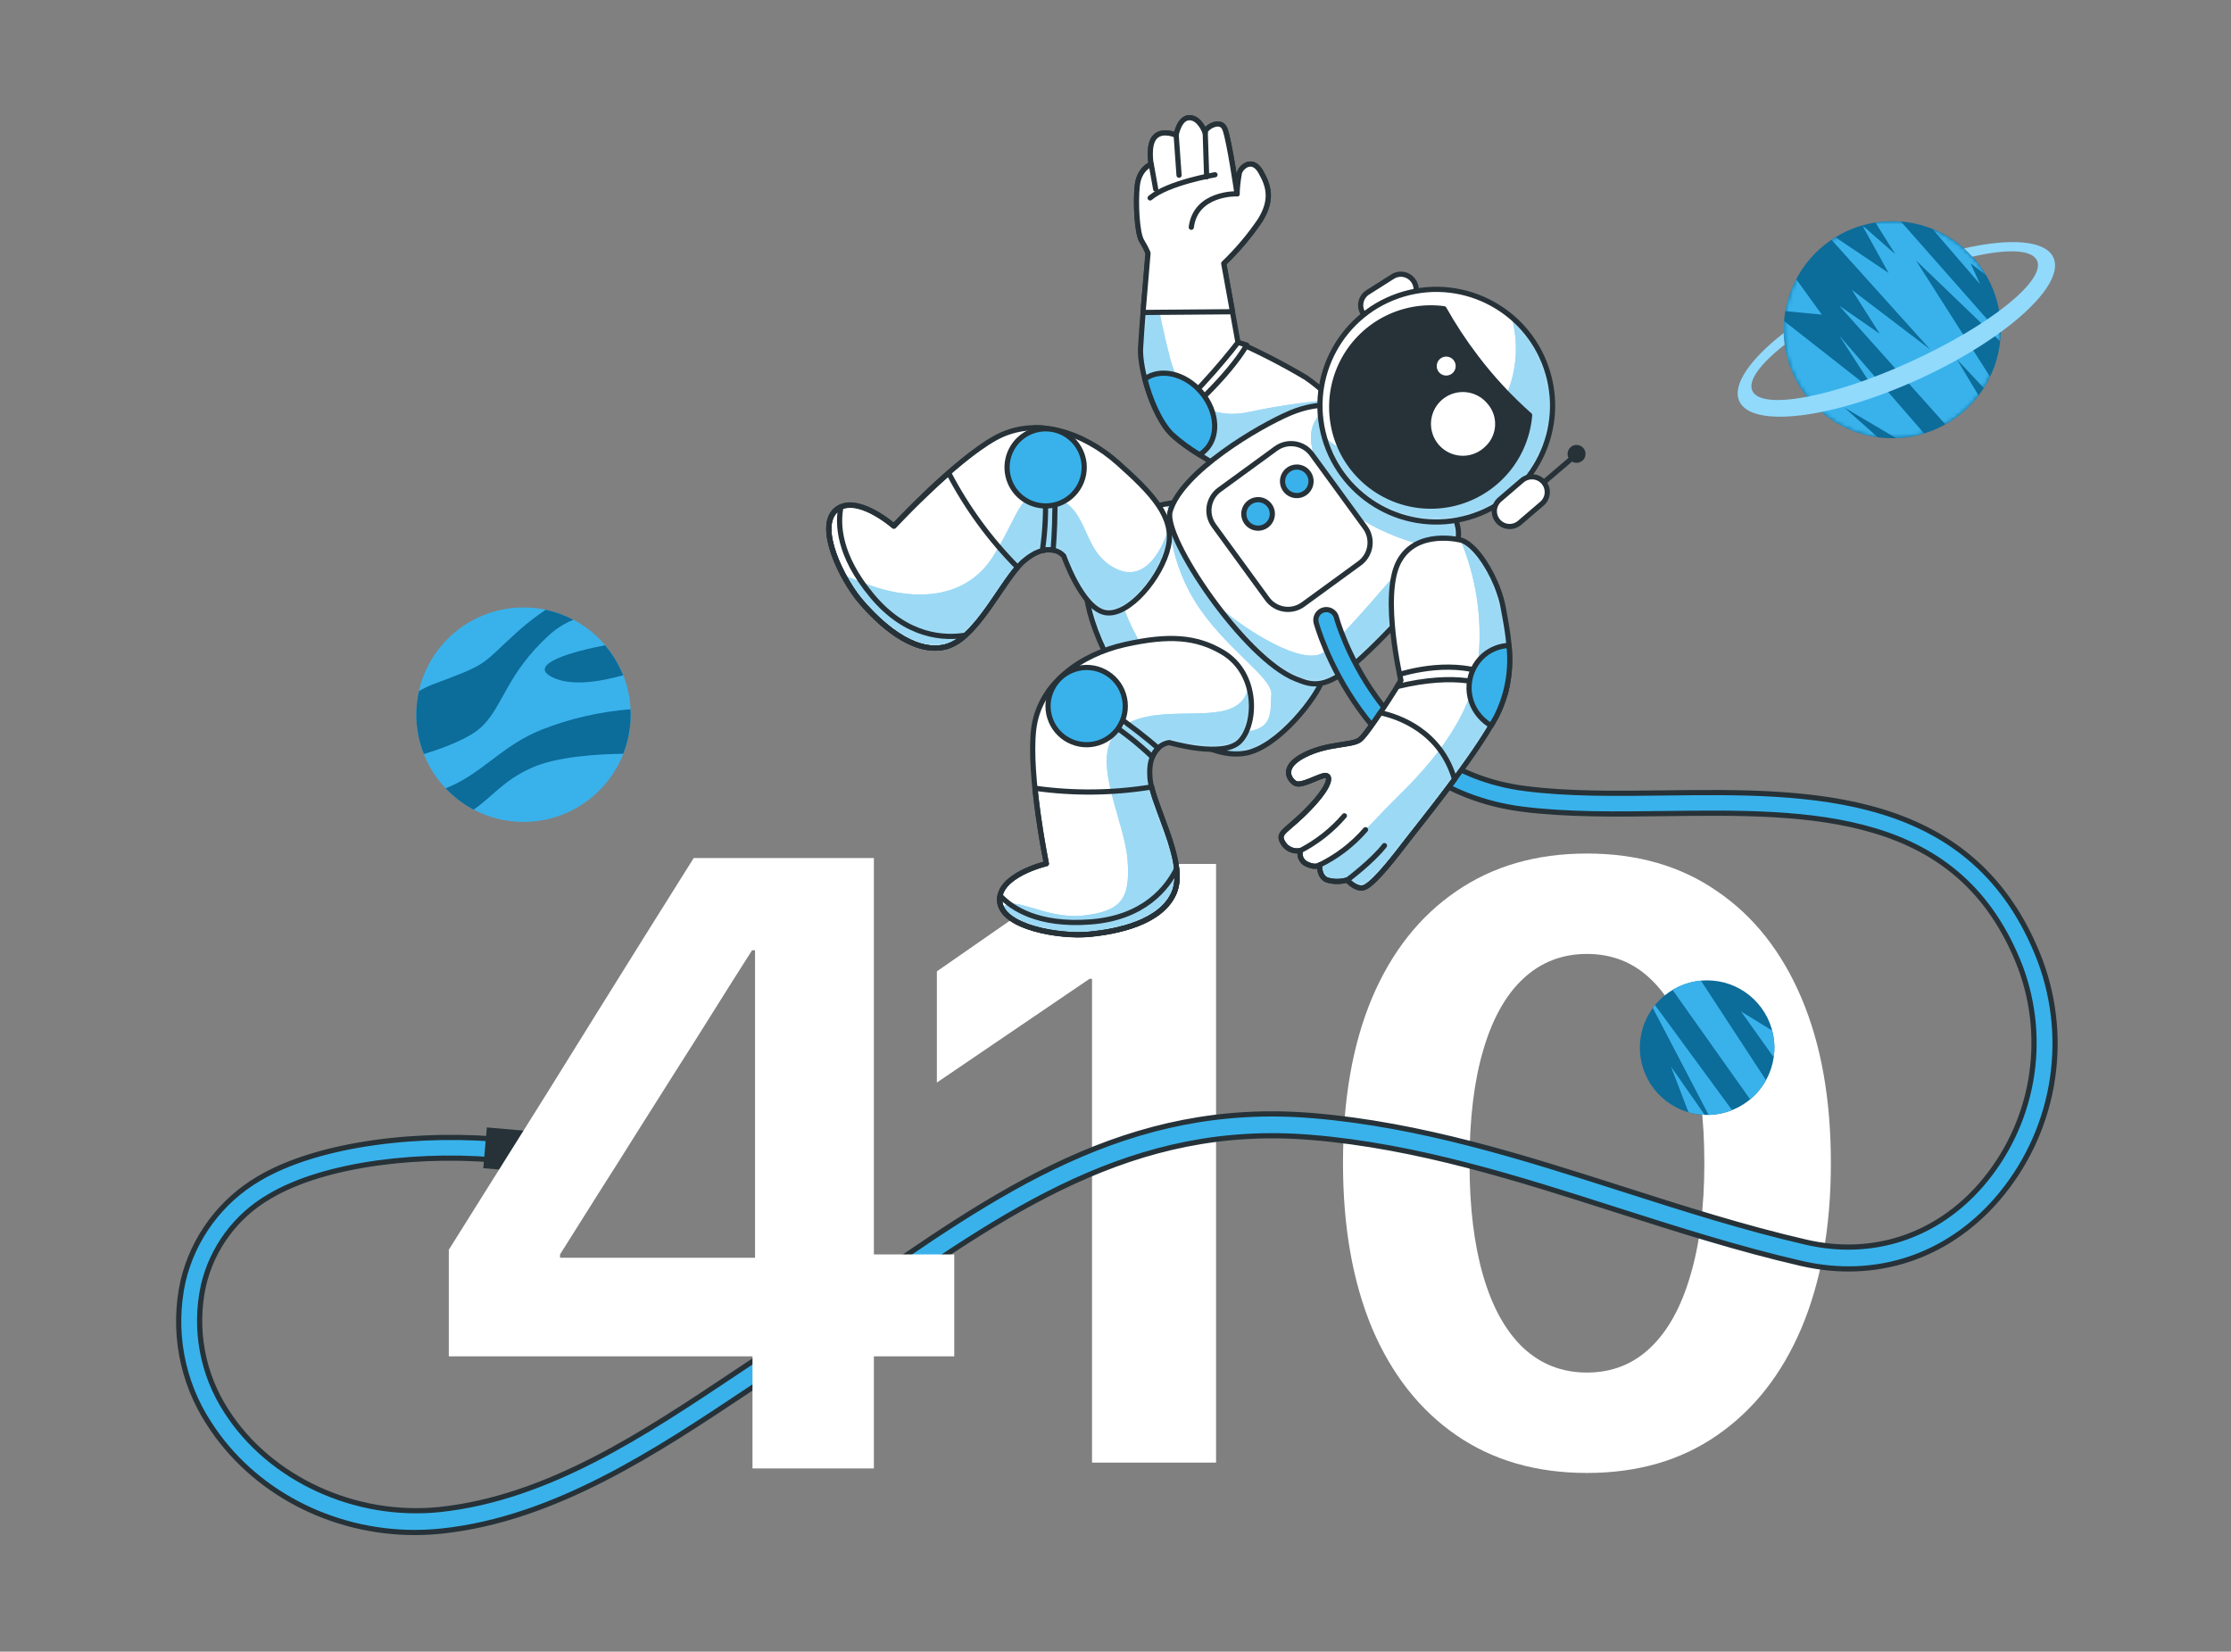 <svg width="512" height="379" viewBox="0 0 512 379" fill="none" xmlns="http://www.w3.org/2000/svg">
<rect x="0" y="0" width="512" height="379" fill="#808080" stroke="none"/>
<g clip-path="url(#clip0_641_275)">
<mask id="mask0_641_275" style="mask-type:luminance" maskUnits="userSpaceOnUse" x="0" y="0" width="512" height="379">
<path d="M512 0H0V379H512V0Z" fill="white"/>
</mask>
<g mask="url(#mask0_641_275)">
<path d="M364.192 338C352.577 338 342.58 335.112 334.202 329.336C325.824 323.561 319.382 315.373 314.876 304.774C310.433 294.111 308.211 281.512 308.211 266.977V266.787C308.211 252.189 310.433 239.59 314.876 228.991C319.382 218.391 325.824 210.235 334.202 204.523C342.58 198.747 352.577 195.859 364.192 195.859C375.807 195.859 385.772 198.747 394.086 204.523C402.464 210.235 408.906 218.391 413.413 228.991C417.919 239.59 420.172 252.189 420.172 266.787V266.977C420.172 281.512 417.919 294.111 413.413 304.774C408.906 315.373 402.464 323.561 394.086 329.336C385.772 335.112 375.807 338 364.192 338ZM364.192 314.96C369.904 314.96 374.76 313.056 378.758 309.248C382.757 305.44 385.803 299.95 387.898 292.778C390.056 285.606 391.135 277.006 391.135 266.977V266.787C391.135 256.695 390.056 248.095 387.898 240.986C385.803 233.814 382.757 228.356 378.758 224.611C374.76 220.803 369.904 218.899 364.192 218.899C358.48 218.899 353.592 220.803 349.53 224.611C345.532 228.356 342.485 233.814 340.391 240.986C338.296 248.095 337.249 256.695 337.249 266.787V266.977C337.249 277.006 338.296 285.606 340.391 292.778C342.485 299.95 345.532 305.44 349.53 309.248C353.592 313.056 358.48 314.96 364.192 314.96Z" fill="white"/>
<path d="M250.613 335.62V224.611H250.041L215.006 248.412V222.898L250.517 198.24H279.079V335.62H250.613Z" fill="white"/>
<path d="M384.718 254.133C381.542 252.5 379.029 249.817 377.61 246.539C376.19 243.262 375.95 239.594 376.932 236.16C377.913 232.726 380.055 229.738 382.992 227.706C385.929 225.674 389.48 224.723 393.039 225.015C396.599 225.307 399.947 226.824 402.513 229.308C405.08 231.792 406.706 235.088 407.114 238.637C407.523 242.185 406.688 245.765 404.753 248.767C402.818 251.769 399.902 254.007 396.502 255.1C392.601 256.353 388.362 256.005 384.718 254.133Z" fill="#0C6C9A"/>
<path d="M399.553 232.097L407.046 242.611C407.347 240.568 407.231 238.485 406.704 236.488L399.553 232.097Z" fill="#39B2EB"/>
<path d="M383.842 227.152L401.648 252.269C403.127 251.041 404.36 249.544 405.284 247.858L390.348 225.017C388.047 225.232 385.823 225.962 383.842 227.152Z" fill="#39B2EB"/>
<path d="M391.205 255.815L383.47 244.737L387.498 255.231C388.705 255.573 389.951 255.769 391.205 255.815Z" fill="#39B2EB"/>
<path d="M397.488 254.727L379.803 230.627C379.632 230.839 379.471 231.07 379.31 231.292L392.12 255.837C393.961 255.787 395.778 255.411 397.488 254.727Z" fill="#39B2EB"/>
<path d="M444.586 98.326C439.343 100.714 433.434 101.211 427.866 99.731C422.298 98.251 417.415 94.887 414.049 90.211C410.683 85.535 409.042 79.837 409.406 74.087C409.77 68.337 412.116 62.892 416.045 58.677C419.973 54.463 425.241 51.741 430.952 50.975C436.662 50.209 442.461 51.447 447.361 54.477C452.261 57.507 455.96 62.142 457.826 67.593C459.692 73.043 459.611 78.972 457.596 84.37C456.451 87.437 454.712 90.248 452.48 92.643C450.247 95.037 447.565 96.969 444.586 98.326Z" fill="#0C6C9A"/>
<mask id="mask1_641_275" style="mask-type:luminance" maskUnits="userSpaceOnUse" x="409" y="50" width="51" height="51">
<path d="M444.586 98.326C439.343 100.714 433.434 101.211 427.866 99.731C422.298 98.251 417.415 94.887 414.049 90.211C410.683 85.535 409.042 79.837 409.406 74.087C409.77 68.337 412.116 62.892 416.045 58.677C419.973 54.463 425.241 51.741 430.952 50.975C436.662 50.209 442.461 51.447 447.361 54.477C452.261 57.507 455.96 62.142 457.826 67.593C459.692 73.043 459.611 78.972 457.596 84.37C456.451 87.437 454.712 90.248 452.48 92.643C450.247 95.037 447.565 96.969 444.586 98.326Z" fill="white"/>
</mask>
<g mask="url(#mask1_641_275)">
<path d="M456.692 86.432L439.692 59.744L458.998 78.295C459.048 77.781 459.089 77.288 459.109 76.744L436.238 50.821C434.283 50.659 432.315 50.733 430.377 51.043L434.969 58.343L427.375 51.696L433.418 62.633L421.202 54.433C420.902 54.624 420.602 54.816 420.302 55.017L442.972 80.195L424.985 66.508L431.385 76.579L422.069 70.134L446.455 97.389C449.424 95.731 452.019 93.478 454.079 90.772L449.114 82.483L455.277 89.049C455.803 88.207 456.275 87.333 456.692 86.432Z" fill="#39B2EB"/>
<path d="M441.577 99.473L422.087 76.995L430.748 90.369L409.398 73.631C408.873 80.005 410.82 86.338 414.836 91.315C418.852 96.293 424.629 99.535 430.97 100.37L423.277 93.531L435.221 100.581C437.378 100.483 439.514 100.111 441.577 99.473Z" fill="#39B2EB"/>
<path d="M443.509 52.563L454.436 65.253L452.22 60.409L455.755 63.128C452.968 58.337 448.657 54.618 443.509 52.563Z" fill="#39B2EB"/>
<path d="M418.099 72.192L412.199 64.034C410.986 66.344 410.137 68.827 409.681 71.396L418.099 72.192Z" fill="#39B2EB"/>
</g>
<path d="M471.244 59.099C469.431 55.131 461.394 54.577 450.719 57.004C451.397 57.599 452.04 58.233 452.643 58.904C460.619 57.071 466.309 57.232 467.488 59.79C469.563 64.332 456.621 74.705 438.574 82.953C420.527 91.201 404.232 94.223 402.147 89.68C401.079 87.344 404.01 83.456 409.559 79.105C409.432 78.221 409.354 77.329 409.327 76.436C401.582 82.479 397.463 88.36 399.165 92.066C402.035 98.35 420.506 96.094 440.456 86.96C460.406 77.826 474.115 65.383 471.244 59.099Z" fill="#91DAFC"/>
<path d="M120.141 188.602C133.729 188.602 144.745 177.586 144.745 163.998C144.745 150.41 133.729 139.394 120.141 139.394C106.553 139.394 95.537 150.41 95.537 163.998C95.537 177.586 106.553 188.602 120.141 188.602Z" fill="#39B2EB"/>
<path d="M125.942 145.798C127.593 144.284 129.499 143.074 131.572 142.223C129.575 141.167 127.439 140.398 125.227 139.937C122.947 141.458 120.779 143.141 118.741 144.973C109.941 152.973 112.336 152.173 99.541 156.968C98.362 157.404 97.227 157.95 96.151 158.598C95.747 160.359 95.541 162.159 95.537 163.966C95.539 167.07 96.13 170.146 97.279 173.03C101.851 171.64 107.934 169.384 110.744 166.574C115.538 161.798 116.344 154.598 125.942 145.798Z" fill="#0C6C9A"/>
<path d="M102.264 180.887C104.126 182.862 106.3 184.517 108.699 185.787C113.281 182.587 115.416 179.18 121.942 176.219C127.672 173.611 137.129 173.037 143.031 172.966C144.153 170.114 144.729 167.077 144.731 164.013C144.742 163.594 144.723 163.175 144.674 162.759C137.703 163.302 130.851 164.873 124.34 167.422C115.034 171.118 110.522 177.715 102.264 180.887Z" fill="#0C6C9A"/>
<path d="M126.735 155.397C131.086 157.572 137.813 156.404 143 154.954C142.005 152.451 140.607 150.127 138.861 148.075C131.935 149.374 120.715 152.385 126.735 155.397Z" fill="#0C6C9A"/>
<path d="M312.801 71.907C312.308 71.121 312.146 70.172 312.353 69.267C312.559 68.363 313.116 67.577 313.901 67.083L319.611 63.467C320.001 63.22 320.436 63.052 320.891 62.973C321.346 62.894 321.812 62.907 322.262 63.009C322.712 63.111 323.138 63.301 323.514 63.569C323.891 63.836 324.21 64.175 324.455 64.567C324.703 64.957 324.87 65.392 324.949 65.847C325.028 66.302 325.016 66.768 324.913 67.218C324.811 67.668 324.621 68.094 324.353 68.47C324.086 68.847 323.747 69.166 323.355 69.411L317.655 73.011C317.264 73.258 316.829 73.426 316.373 73.504C315.917 73.582 315.451 73.57 315 73.468C314.549 73.366 314.123 73.176 313.745 72.909C313.368 72.641 313.047 72.302 312.801 71.911V71.907Z" fill="white" stroke="#263238" stroke-width="1.191" stroke-linecap="round" stroke-linejoin="round"/>
<path d="M309.694 96.581C306.994 92.728 303.636 89.38 299.774 86.691C294.718 83.673 289.485 80.962 284.103 78.574L280.85 60.446C283.968 57.456 286.764 54.148 289.194 50.576C292.135 45.833 291.208 42.65 289.325 39.367C287.442 36.084 284.833 38.209 284.441 39.709C284.152 41.289 283.977 42.888 283.917 44.493C283.917 44.493 282.165 32.408 281.147 29.658C280.129 26.908 276.252 29.558 276.595 30.474C276.595 30.474 275.427 27.04 273.02 26.999C270.613 26.958 269.928 31.027 269.928 31.027C269.928 31.027 266.836 29.597 265.104 31.39C263.372 33.183 264.194 37.675 264.194 37.675C264.194 37.675 261.435 38.682 261.012 42.6C260.589 46.518 260.931 53.376 262.019 55.259C262.578 56.153 263.066 57.089 263.479 58.059C262.109 74.414 262.16 73.337 261.757 79.859C261.475 84.451 264.486 95.127 268.807 99.568C273.128 104.009 288.587 111.855 288.587 111.855C288.587 111.855 304.734 107.7 309.694 96.581Z" fill="white"/>
<mask id="mask2_641_275" style="mask-type:luminance" maskUnits="userSpaceOnUse" x="260" y="26" width="50" height="86">
<path d="M309.694 96.581C306.994 92.728 303.636 89.38 299.774 86.691C294.718 83.673 289.485 80.962 284.103 78.574L280.85 60.446C283.968 57.456 286.764 54.148 289.194 50.576C292.135 45.833 291.208 42.65 289.325 39.367C287.442 36.084 284.833 38.209 284.441 39.709C284.152 41.289 283.977 42.888 283.917 44.493C283.917 44.493 282.165 32.408 281.147 29.658C280.129 26.908 276.252 29.558 276.595 30.474C276.595 30.474 275.427 27.04 273.02 26.999C270.613 26.958 269.928 31.027 269.928 31.027C269.928 31.027 266.836 29.597 265.104 31.39C263.372 33.183 264.194 37.675 264.194 37.675C264.194 37.675 261.435 38.682 261.012 42.6C260.589 46.518 260.931 53.376 262.019 55.259C262.578 56.153 263.066 57.089 263.479 58.059C262.109 74.414 262.16 73.337 261.757 79.859C261.475 84.451 264.486 95.127 268.807 99.568C273.128 104.009 288.587 111.855 288.587 111.855C288.587 111.855 304.734 107.7 309.694 96.581Z" fill="white"/>
</mask>
<g mask="url(#mask2_641_275)">
<path d="M288.651 111.879C288.651 111.879 304.765 107.7 309.7 96.579C309.7 96.579 309.378 96.106 308.8 95.35L304.61 91.855C298.662 92.354 292.751 93.232 286.915 94.484C278.073 96.498 271.194 92.184 268.576 82.399C265.958 72.614 263.543 58.12 263.543 58.12C262.173 74.475 262.224 73.398 261.821 79.92C261.539 84.512 264.55 95.188 268.871 99.629C273.192 104.07 288.651 111.879 288.651 111.879Z" fill="#39B2EB"/>
<path opacity="0.5" d="M288.651 111.879C288.651 111.879 304.765 107.7 309.7 96.579C309.7 96.579 309.378 96.106 308.8 95.35L304.61 91.855C298.662 92.354 292.751 93.232 286.915 94.484C278.073 96.498 271.194 92.184 268.576 82.399C265.958 72.614 263.543 58.12 263.543 58.12C262.173 74.475 262.224 73.398 261.821 79.92C261.539 84.512 264.55 95.188 268.871 99.629C273.192 104.07 288.651 111.879 288.651 111.879Z" fill="white"/>
</g>
<path d="M309.694 96.581C306.994 92.728 303.636 89.38 299.774 86.691C294.718 83.673 289.485 80.962 284.103 78.574L280.85 60.446C283.968 57.456 286.764 54.148 289.194 50.576C292.135 45.833 291.208 42.65 289.325 39.367C287.442 36.084 284.833 38.209 284.441 39.709C284.152 41.289 283.977 42.888 283.917 44.493C283.917 44.493 282.165 32.408 281.147 29.658C280.129 26.908 276.252 29.558 276.595 30.474C276.595 30.474 275.427 27.04 273.02 26.999C270.613 26.958 269.928 31.027 269.928 31.027C269.928 31.027 266.836 29.597 265.104 31.39C263.372 33.183 264.194 37.675 264.194 37.675C264.194 37.675 261.435 38.682 261.012 42.6C260.589 46.518 260.931 53.376 262.019 55.259C262.578 56.153 263.066 57.089 263.479 58.059C262.109 74.414 262.16 73.337 261.757 79.859C261.475 84.451 264.486 95.127 268.807 99.568C273.128 104.009 288.587 111.855 288.587 111.855C288.587 111.855 304.734 107.7 309.694 96.581Z" stroke="#263238" stroke-width="1.191" stroke-linecap="round" stroke-linejoin="round"/>
<path d="M282.849 71.534L280.835 60.456C283.951 57.466 286.746 54.158 289.174 50.586C292.115 45.843 291.188 42.66 289.305 39.377C287.422 36.094 284.813 38.219 284.421 39.719C284.131 41.298 283.955 42.896 283.894 44.5C283.894 44.5 282.142 32.415 281.124 29.665C280.106 26.915 276.229 29.565 276.572 30.481C276.572 30.481 275.404 27.047 272.997 27.006C270.59 26.965 269.905 31.034 269.905 31.034C269.905 31.034 266.813 29.604 265.081 31.397C263.349 33.19 264.175 37.681 264.175 37.681C264.175 37.681 261.416 38.688 260.993 42.606C260.57 46.524 260.912 53.382 262 55.265C262.559 56.159 263.047 57.095 263.46 58.065C262.86 65.296 262.523 69.143 262.312 71.701L282.849 71.534Z" fill="white" stroke="#263238" stroke-width="1.191" stroke-linecap="round" stroke-linejoin="round"/>
<path d="M266.776 96.833C267.148 97.44 267.555 98.025 267.995 98.585C272.245 95.03 281.813 86.5 286.123 79.178C284.914 78.795 284.109 78.578 284.109 78.578C284.109 78.578 275.206 90.246 266.776 96.833Z" fill="white" stroke="#263238" stroke-width="1.191" stroke-linecap="round" stroke-linejoin="round"/>
<path d="M283.917 44.474C283.917 44.474 274.4 44.122 273.393 52.148" stroke="#263238" stroke-width="1.191" stroke-linecap="round" stroke-linejoin="round"/>
<path d="M276.595 30.455L276.917 40.576" stroke="#263238" stroke-width="1.191" stroke-linecap="round" stroke-linejoin="round"/>
<path d="M269.928 31.049L270.583 40.204" stroke="#263238" stroke-width="1.191" stroke-linecap="round" stroke-linejoin="round"/>
<path d="M264.198 37.696L265.225 43.406" stroke="#263238" stroke-width="1.191" stroke-linecap="round" stroke-linejoin="round"/>
<path d="M278.831 40.103C278.831 40.103 268.085 41.903 263.946 45.421" stroke="#263238" stroke-width="1.191" stroke-linecap="round" stroke-linejoin="round"/>
<path d="M276.307 103.581C279.807 100.56 279.54 94.517 275.683 89.995C271.967 85.644 266.277 84.365 262.732 86.974C263.932 91.607 266.126 96.803 268.845 99.574C270.829 101.381 272.992 102.981 275.301 104.348C275.662 104.129 276 103.873 276.308 103.583L276.307 103.581Z" fill="#39B2EB"/>
<path d="M276.307 103.581C279.807 100.56 279.54 94.517 275.683 89.995C271.967 85.644 266.277 84.365 262.732 86.974C263.932 91.607 266.126 96.803 268.845 99.574C270.829 101.381 272.992 102.981 275.301 104.348C275.662 104.129 276 103.873 276.308 103.583L276.307 103.581Z" stroke="#263238" stroke-width="1.191" stroke-linecap="round" stroke-linejoin="round"/>
<path d="M269.465 115.354C269.465 115.354 264.965 115.827 263.543 117.046C262.121 118.265 251.317 127.51 249.564 132.989C247.811 138.468 254.464 154.863 261.74 161.189C269.016 167.515 278.095 174.211 285.81 172.831C293.525 171.451 302.387 159.567 303.303 156.331C304.219 153.095 274.036 116.047 274.036 116.047C274.036 116.047 271.893 113.893 269.465 115.354Z" fill="white"/>
<mask id="mask3_641_275" style="mask-type:luminance" maskUnits="userSpaceOnUse" x="249" y="114" width="55" height="60">
<path d="M269.464 115.354C269.464 115.354 264.964 115.827 263.542 117.046C262.12 118.265 251.316 127.51 249.563 132.989C247.81 138.468 254.463 154.863 261.739 161.189C269.015 167.515 278.094 174.211 285.809 172.831C293.524 171.451 302.386 159.567 303.302 156.331C304.218 153.095 274.035 116.047 274.035 116.047C274.035 116.047 271.892 113.893 269.464 115.354Z" fill="white"/>
</mask>
<g mask="url(#mask3_641_275)">
<path d="M269.465 115.354C269.465 115.354 268.579 115.445 267.451 115.654L268.458 117.354C268.458 117.354 267.531 126.901 274.078 137.718C280.625 148.535 292.095 155.403 291.763 159.331C291.431 163.259 292.77 168.506 282.921 167.851C273.072 167.196 262.621 150.488 259.012 142.301C257.139 138.041 255.527 131.575 253.684 126.57C251.907 128.434 250.487 130.608 249.494 132.985C247.742 138.464 254.394 154.859 261.67 161.185C268.946 167.511 278.025 174.207 285.74 172.827C293.455 171.447 302.317 159.563 303.233 156.327C304.149 153.091 273.966 116.043 273.966 116.043C273.966 116.043 271.892 113.893 269.465 115.354Z" fill="#39B2EB"/>
<path opacity="0.5" d="M269.465 115.354C269.465 115.354 268.579 115.445 267.451 115.654L268.458 117.354C268.458 117.354 267.531 126.901 274.078 137.718C280.625 148.535 292.095 155.403 291.763 159.331C291.431 163.259 292.77 168.506 282.921 167.851C273.072 167.196 262.621 150.488 259.012 142.301C257.139 138.041 255.527 131.575 253.684 126.57C251.907 128.434 250.487 130.608 249.494 132.985C247.742 138.464 254.394 154.859 261.67 161.185C268.946 167.511 278.025 174.207 285.74 172.827C293.455 171.447 302.317 159.563 303.233 156.327C304.149 153.091 273.966 116.043 273.966 116.043C273.966 116.043 271.892 113.893 269.465 115.354Z" fill="white"/>
</g>
<path d="M269.465 115.354C269.465 115.354 264.965 115.827 263.543 117.046C262.121 118.265 251.317 127.51 249.564 132.989C247.811 138.468 254.464 154.863 261.74 161.189C269.016 167.515 278.095 174.211 285.81 172.831C293.525 171.451 302.387 159.567 303.303 156.331C304.219 153.095 274.036 116.047 274.036 116.047C274.036 116.047 271.893 113.893 269.465 115.354Z" stroke="#263238" stroke-width="1.191" stroke-linecap="round" stroke-linejoin="round"/>
<path d="M307.917 93.389C307.917 93.389 303.143 91.778 296.033 94.799C288.923 97.82 271.133 108.264 268.533 117.358C266.811 123.33 285.654 151.217 297.427 155.809C300.589 157.038 303.47 158.377 309.945 153.1C316.42 147.823 329.993 133.166 333.548 126.714C337.103 120.262 331.534 115.444 329.671 112.614C327.808 109.784 312.912 91.254 307.917 93.389Z" fill="white"/>
<mask id="mask4_641_275" style="mask-type:luminance" maskUnits="userSpaceOnUse" x="268" y="92" width="67" height="65">
<path d="M307.916 93.389C307.916 93.389 303.142 91.778 296.032 94.799C288.922 97.82 271.132 108.264 268.532 117.358C266.81 123.33 285.653 151.217 297.426 155.809C300.588 157.038 303.469 158.377 309.944 153.1C316.419 147.823 329.992 133.166 333.547 126.714C337.102 120.262 331.533 115.444 329.67 112.614C327.807 109.784 312.911 91.254 307.916 93.389Z" fill="white"/>
</mask>
<g mask="url(#mask4_641_275)">
<path d="M333.587 126.624L321.31 130.532C321.31 130.532 308.54 145.639 303.958 149.532C299.376 153.425 284.958 143.963 280.039 139.37L278.589 138.02C284.46 145.996 291.762 153.61 297.422 155.826C300.584 157.055 303.465 158.394 309.94 153.117C316.415 147.84 329.991 133.186 333.547 126.731C333.566 126.698 333.579 126.662 333.587 126.624Z" fill="#39B2EB"/>
<path d="M327.212 125.274L333.819 126.13C336.75 119.967 331.513 115.354 329.67 112.594C327.827 109.834 312.912 91.253 307.916 93.388C307.001 93.131 306.056 92.992 305.106 92.975C299.063 97.527 299.748 102.754 305.267 112.175C310.786 121.596 327.212 125.274 327.212 125.274Z" fill="#39B2EB"/>
<g opacity="0.5">
<path d="M333.587 126.623L321.31 130.531C321.31 130.531 308.54 145.638 303.958 149.531C299.376 153.424 284.958 143.962 280.039 139.369L278.589 138.019C284.46 145.995 291.762 153.609 297.422 155.825C300.584 157.054 303.465 158.393 309.94 153.116C316.415 147.839 329.991 133.185 333.547 126.73C333.566 126.697 333.579 126.661 333.587 126.623Z" fill="white"/>
<path d="M327.212 125.274L333.819 126.13C336.75 119.967 331.513 115.354 329.67 112.594C327.827 109.834 312.912 91.253 307.916 93.388C307.001 93.131 306.056 92.992 305.106 92.975C299.063 97.527 299.748 102.754 305.267 112.175C310.786 121.596 327.212 125.274 327.212 125.274Z" fill="white"/>
</g>
</g>
<path d="M307.917 93.389C307.917 93.389 303.143 91.778 296.033 94.799C288.923 97.82 271.133 108.264 268.533 117.358C266.811 123.33 285.654 151.217 297.427 155.809C300.589 157.038 303.47 158.377 309.945 153.1C316.42 147.823 329.993 133.166 333.548 126.714C337.103 120.262 331.534 115.444 329.671 112.614C327.808 109.784 312.912 91.254 307.917 93.389Z" stroke="#263238" stroke-width="1.191" stroke-linecap="round" stroke-linejoin="round"/>
<path d="M313.301 121.034L301.044 104.219C299.128 101.591 295.444 101.013 292.816 102.929L279.859 112.374C277.23 114.29 276.653 117.974 278.569 120.603L290.826 137.417C292.742 140.046 296.426 140.623 299.054 138.707L312.011 129.262C314.64 127.346 315.217 123.662 313.301 121.034Z" fill="white" stroke="#263238" stroke-width="1.191" stroke-linecap="round" stroke-linejoin="round"/>
<path d="M468.178 220.385C453.122 181.108 415.456 181.541 382.231 181.954C370.78 182.095 359.964 182.236 350.004 180.947C316.397 176.697 306.789 142.153 306.698 141.67C306.617 141.365 306.477 141.079 306.286 140.828C306.095 140.578 305.856 140.367 305.584 140.208C305.311 140.05 305.01 139.947 304.697 139.905C304.385 139.862 304.067 139.882 303.762 139.963C303.457 140.044 303.171 140.184 302.92 140.375C302.67 140.566 302.459 140.805 302.3 141.077C302.142 141.35 302.039 141.651 301.997 141.964C301.954 142.276 301.974 142.594 302.055 142.899C302.155 143.282 312.519 181.008 349.389 185.681C359.689 186.99 371.183 186.839 382.301 186.688C415.536 186.275 449.838 185.842 463.701 222.027C466.794 230.38 467.589 239.41 466.004 248.175C464.418 256.94 460.51 265.119 454.687 271.859C444.374 283.733 429.741 288.547 414.554 285.059C400.223 281.766 386.063 277.234 372.366 272.853C349.696 265.602 326.261 258.099 301.385 256.014C258.734 252.429 229.065 273.205 194.742 297.245C187.833 302.089 180.693 307.084 173.21 312.06L168.95 314.9C147.71 329.08 125.755 343.744 100.91 346.392C81.594 348.406 61.955 339.403 52.01 323.883C49.25 319.662 47.358 314.935 46.443 309.975C45.529 305.016 45.61 299.924 46.683 294.997C47.675 290.732 49.533 286.716 52.14 283.199C54.748 279.681 58.051 276.737 61.843 274.548C74.704 266.884 97.424 264.336 116.801 266.491L117.133 261.707C96.799 259.542 73.072 262.321 59.385 270.469C55.05 273.011 51.275 276.405 48.289 280.447C45.303 284.489 43.168 289.094 42.012 293.985C40.781 299.55 40.675 305.305 41.699 310.912C42.722 316.518 44.856 321.864 47.974 326.635C57.944 342.215 75.982 351.635 95.127 351.662C97.229 351.661 99.33 351.551 101.421 351.33C127.435 348.56 150.91 332.89 171.606 319.103L175.856 316.263C183.399 311.227 190.556 306.192 197.489 301.388C231.056 277.872 260.04 257.559 300.979 261.003C325.311 263.017 348.484 270.46 370.892 277.63C384.692 282.041 398.95 286.603 413.473 289.937C430.453 293.837 446.788 288.467 458.309 275.213C464.723 267.801 469.023 258.799 470.76 249.152C472.496 239.505 471.604 229.569 468.178 220.385Z" fill="#39B2EB" stroke="#263238" stroke-width="1.191" stroke-linecap="round" stroke-linejoin="round"/>
<path d="M300.877 110.449C300.877 111.096 300.685 111.729 300.325 112.267C299.966 112.806 299.455 113.225 298.857 113.473C298.258 113.721 297.6 113.785 296.965 113.659C296.331 113.533 295.747 113.221 295.29 112.763C294.832 112.306 294.52 111.722 294.394 111.088C294.268 110.453 294.332 109.795 294.58 109.197C294.828 108.598 295.247 108.087 295.786 107.728C296.324 107.368 296.957 107.176 297.604 107.176C298.472 107.176 299.305 107.521 299.918 108.135C300.532 108.748 300.877 109.581 300.877 110.449Z" fill="#39B2EB" stroke="#263238" stroke-width="1.191" stroke-linecap="round" stroke-linejoin="round"/>
<path d="M291.994 117.919C291.996 118.567 291.805 119.201 291.447 119.741C291.088 120.281 290.577 120.702 289.978 120.951C289.38 121.2 288.721 121.266 288.085 121.14C287.449 121.014 286.865 120.702 286.407 120.243C285.948 119.785 285.636 119.201 285.51 118.565C285.384 117.929 285.45 117.27 285.699 116.672C285.948 116.073 286.369 115.562 286.909 115.203C287.449 114.845 288.083 114.654 288.731 114.656C289.596 114.659 290.424 115.003 291.035 115.615C291.647 116.226 291.991 117.054 291.994 117.919Z" fill="#39B2EB" stroke="#263238" stroke-width="1.191" stroke-linecap="round" stroke-linejoin="round"/>
<path d="M337.059 118.718C351.213 114.606 359.354 99.798 355.241 85.644C351.129 71.49 336.321 63.349 322.167 67.461C308.013 71.573 299.873 86.381 303.985 100.535C308.097 114.689 322.905 122.83 337.059 118.718Z" fill="white"/>
<mask id="mask5_641_275" style="mask-type:luminance" maskUnits="userSpaceOnUse" x="302" y="66" width="55" height="54">
<path d="M337.059 118.718C351.213 114.606 359.354 99.798 355.241 85.644C351.129 71.49 336.321 63.349 322.167 67.461C308.013 71.573 299.873 86.381 303.985 100.535C308.097 114.689 322.905 122.83 337.059 118.718Z" fill="white"/>
</mask>
<g mask="url(#mask5_641_275)">
<path d="M349.892 75.734C348.966 74.649 347.956 73.639 346.871 72.713C348.439 78.216 348.195 84.078 346.175 89.431C344.154 94.785 340.465 99.347 335.652 102.441C330.839 105.536 325.157 107 319.448 106.617C313.739 106.234 308.304 104.023 303.948 100.313C305.03 104.154 306.96 107.704 309.596 110.7C312.232 113.696 315.506 116.063 319.178 117.626C322.849 119.189 326.825 119.908 330.812 119.731C334.798 119.554 338.694 118.484 342.213 116.601C345.731 114.719 348.783 112.071 351.142 108.852C353.502 105.634 355.109 101.927 355.846 98.005C356.583 94.083 356.43 90.046 355.4 86.191C354.369 82.335 352.487 78.76 349.892 75.729V75.734Z" fill="#39B2EB"/>
<path opacity="0.5" d="M349.892 75.734C348.966 74.649 347.956 73.639 346.871 72.713C348.439 78.216 348.195 84.078 346.175 89.431C344.154 94.785 340.465 99.347 335.652 102.441C330.839 105.536 325.157 107 319.448 106.617C313.739 106.234 308.304 104.023 303.948 100.313C305.03 104.154 306.96 107.704 309.596 110.7C312.232 113.696 315.506 116.063 319.178 117.626C322.849 119.189 326.825 119.908 330.812 119.731C334.798 119.554 338.694 118.484 342.213 116.601C345.731 114.719 348.783 112.071 351.142 108.852C353.502 105.634 355.109 101.927 355.846 98.005C356.583 94.083 356.43 90.046 355.4 86.191C354.369 82.335 352.487 78.76 349.892 75.729V75.734Z" fill="white"/>
</g>
<path d="M337.059 118.718C351.213 114.606 359.354 99.798 355.241 85.644C351.129 71.49 336.321 63.349 322.167 67.461C308.013 71.573 299.873 86.381 303.985 100.535C308.097 114.689 322.905 122.83 337.059 118.718Z" stroke="#263238" stroke-width="1.191" stroke-linecap="round" stroke-linejoin="round"/>
<path d="M353.307 111.527L361.082 104.88" stroke="#263238" stroke-width="1.191" stroke-linecap="round" stroke-linejoin="round"/>
<path d="M363.146 105.716C363.454 105.452 363.677 105.102 363.787 104.711C363.896 104.32 363.888 103.906 363.762 103.52C363.636 103.134 363.399 102.794 363.08 102.543C362.76 102.291 362.374 102.141 361.969 102.109C361.565 102.077 361.16 102.166 360.805 102.365C360.451 102.563 360.164 102.862 359.979 103.224C359.795 103.585 359.722 103.994 359.769 104.397C359.817 104.8 359.983 105.18 360.246 105.489C360.421 105.695 360.635 105.864 360.876 105.986C361.117 106.109 361.379 106.183 361.649 106.204C361.918 106.225 362.189 106.193 362.446 106.109C362.703 106.026 362.941 105.892 363.146 105.716Z" fill="#263238"/>
<path d="M343.78 119.582C343.48 119.232 343.252 118.826 343.11 118.388C342.967 117.95 342.913 117.487 342.949 117.028C342.986 116.568 343.113 116.121 343.323 115.71C343.533 115.3 343.822 114.935 344.173 114.637L349.289 110.246C349.999 109.644 350.919 109.347 351.848 109.421C352.776 109.494 353.638 109.932 354.244 110.639C354.544 110.988 354.773 111.394 354.916 111.832C355.06 112.27 355.115 112.732 355.08 113.191C355.044 113.651 354.918 114.098 354.709 114.509C354.5 114.92 354.212 115.285 353.861 115.584L348.735 119.975C348.026 120.58 347.105 120.878 346.176 120.805C345.247 120.731 344.385 120.291 343.78 119.582Z" fill="white" stroke="#263238" stroke-width="1.191" stroke-linecap="round" stroke-linejoin="round"/>
<path d="M335.428 123.981C335.428 123.981 325.065 121.181 320.986 128.966C316.907 136.751 321.51 156.158 321.51 156.158C321.51 156.158 313.937 168.465 312.01 169.804C310.083 171.143 304.668 170.559 299.33 173.279C293.992 175.999 295.755 178.788 297.175 179.724C298.595 180.66 302.946 177.861 304.225 177.962C305.504 178.063 305.363 180.369 300.325 185.596C295.287 190.823 292.983 190.954 294.425 193.371C294.816 194.062 295.418 194.61 296.143 194.933C296.868 195.257 297.677 195.341 298.453 195.171C298.275 195.77 298.32 196.413 298.579 196.981C298.839 197.549 299.294 198.005 299.863 198.263C301.938 199.27 302.824 198.495 302.824 198.495C302.824 198.495 302.624 201.124 304.546 201.929C306.055 202.373 307.66 202.373 309.169 201.929C309.169 201.929 310.992 204.064 312.835 203.712C314.678 203.36 318.878 198.223 322.201 193.852C325.524 189.481 338.315 173.941 343.35 164.414C348.385 154.887 345.999 145.279 344.971 139.408C343.943 133.537 339.298 125.274 335.428 123.981Z" fill="white"/>
<mask id="mask6_641_275" style="mask-type:luminance" maskUnits="userSpaceOnUse" x="294" y="123" width="53" height="81">
<path d="M335.429 123.982C335.429 123.982 325.066 121.182 320.987 128.967C316.908 136.752 321.511 156.159 321.511 156.159C321.511 156.159 313.938 168.466 312.011 169.805C310.084 171.144 304.669 170.56 299.331 173.28C293.993 176 295.756 178.789 297.176 179.725C298.596 180.661 302.947 177.862 304.226 177.963C305.505 178.064 305.364 180.37 300.326 185.597C295.288 190.824 292.984 190.955 294.426 193.372C294.817 194.063 295.419 194.611 296.144 194.935C296.869 195.258 297.678 195.342 298.454 195.172C298.276 195.771 298.321 196.414 298.58 196.982C298.84 197.55 299.295 198.006 299.864 198.264C301.939 199.271 302.825 198.496 302.825 198.496C302.825 198.496 302.625 201.125 304.547 201.93C306.056 202.374 307.661 202.374 309.17 201.93C309.17 201.93 310.993 204.065 312.836 203.713C314.679 203.361 318.879 198.224 322.202 193.853C325.525 189.482 338.316 173.942 343.351 164.415C348.386 154.888 346 145.28 344.972 139.409C343.944 133.538 339.299 125.275 335.429 123.982Z" fill="white"/>
</mask>
<g mask="url(#mask6_641_275)">
<path d="M344.979 139.445C343.972 133.574 339.299 125.275 335.432 123.986L335.19 123.926C338.733 132.424 340.153 141.656 339.329 150.826C338.02 167.526 322.702 180.697 318.039 185.541C314.303 189.428 309.599 194.877 302.822 198.905C302.796 199.52 302.944 200.129 303.249 200.663C303.553 201.197 304.002 201.635 304.544 201.926C306.053 202.37 307.658 202.37 309.167 201.926C309.167 201.926 310.99 204.061 312.833 203.709C314.676 203.357 318.876 198.22 322.199 193.849C325.522 189.478 338.313 173.938 343.348 164.411C348.383 154.884 346.006 145.316 344.979 139.445Z" fill="#39B2EB"/>
<path opacity="0.5" d="M344.979 139.445C343.972 133.574 339.299 125.275 335.432 123.986L335.19 123.926C338.733 132.424 340.153 141.656 339.329 150.826C338.02 167.526 322.702 180.697 318.039 185.541C314.303 189.428 309.599 194.877 302.822 198.905C302.796 199.52 302.944 200.129 303.249 200.663C303.553 201.197 304.002 201.635 304.544 201.926C306.053 202.37 307.658 202.37 309.167 201.926C309.167 201.926 310.99 204.061 312.833 203.709C314.676 203.357 318.876 198.22 322.199 193.849C325.522 189.478 338.313 173.938 343.348 164.411C348.383 154.884 346.006 145.316 344.979 139.445Z" fill="white"/>
</g>
<path d="M335.428 123.981C335.428 123.981 325.065 121.181 320.986 128.966C316.907 136.751 321.51 156.158 321.51 156.158C321.51 156.158 313.937 168.465 312.01 169.804C310.083 171.143 304.668 170.559 299.33 173.279C293.992 175.999 295.755 178.788 297.175 179.724C298.595 180.66 302.946 177.861 304.225 177.962C305.504 178.063 305.363 180.369 300.325 185.596C295.287 190.823 292.983 190.954 294.425 193.371C294.816 194.062 295.418 194.61 296.143 194.933C296.868 195.257 297.677 195.341 298.453 195.171C298.275 195.77 298.32 196.413 298.579 196.981C298.839 197.549 299.294 198.005 299.863 198.263C301.938 199.27 302.824 198.495 302.824 198.495C302.824 198.495 302.624 201.124 304.546 201.929C306.055 202.373 307.66 202.373 309.169 201.929C309.169 201.929 310.992 204.064 312.835 203.712C314.678 203.36 318.878 198.223 322.201 193.852C325.524 189.481 338.315 173.941 343.35 164.414C348.385 154.887 345.999 145.279 344.971 139.408C343.943 133.537 339.298 125.274 335.428 123.981Z" stroke="#263238" stroke-width="1.191" stroke-linecap="round" stroke-linejoin="round"/>
<path d="M312.828 203.748C314.671 203.396 318.871 198.259 322.194 193.888C324.077 191.421 328.994 185.368 333.816 178.852C330.583 167.774 321.016 164.46 316.756 163.544C314.832 166.424 312.856 169.184 312.013 169.778C310.089 171.117 304.671 170.533 299.333 173.253C293.995 175.973 295.758 178.762 297.178 179.698C298.598 180.634 302.949 177.835 304.228 177.936C305.507 178.037 305.366 180.343 300.328 185.57C295.29 190.797 292.986 190.958 294.428 193.375C294.819 194.066 295.421 194.614 296.146 194.938C296.871 195.261 297.68 195.345 298.456 195.175C298.278 195.774 298.323 196.417 298.582 196.985C298.842 197.553 299.297 198.009 299.866 198.267C301.941 199.274 302.827 198.499 302.827 198.499C302.827 198.499 302.627 201.128 304.549 201.933C306.058 202.377 307.663 202.377 309.172 201.933C309.172 201.933 310.988 204.1 312.828 203.748Z" stroke="#263238" stroke-width="1.191" stroke-linecap="round" stroke-linejoin="round"/>
<path d="M298.46 195.177C302.296 193.186 305.714 190.479 308.531 187.201" stroke="#263238" stroke-width="1.191" stroke-linecap="round" stroke-linejoin="round"/>
<path d="M302.82 198.5C306.851 196.541 310.442 193.783 313.375 190.393" stroke="#263238" stroke-width="1.191" stroke-linecap="round" stroke-linejoin="round"/>
<path d="M309.165 201.965C309.165 201.965 314.965 197.624 317.725 194.039" stroke="#263238" stroke-width="1.191" stroke-linecap="round" stroke-linejoin="round"/>
<path d="M345.441 159.173C345.653 158.408 345.814 157.642 345.955 156.887C337.515 151.257 326.88 153.1 321.21 154.742C321.391 155.618 321.51 156.132 321.51 156.132L320.634 157.542C334.192 154.268 341.664 156.716 345.441 159.173Z" fill="white" stroke="#263238" stroke-width="1.191" stroke-linecap="round" stroke-linejoin="round"/>
<path d="M339.56 164.319C340.31 165.196 341.202 165.939 342.199 166.519C342.612 165.804 343.005 165.119 343.357 164.505C345.925 159.445 346.948 153.742 346.298 148.105C344.161 148.199 342.115 149.003 340.487 150.391C338.526 152.121 337.329 154.555 337.155 157.164C336.982 159.773 337.846 162.345 339.56 164.319Z" fill="#39B2EB" stroke="#263238" stroke-width="1.191" stroke-linecap="round" stroke-linejoin="round"/>
<path d="M244.137 127.602C244.137 127.602 248.327 139.687 253.715 140.584C259.103 141.481 266.596 132.336 268.115 125.477C269.634 118.618 264.288 113.1 256.553 106.211C248.818 99.322 237.73 95.311 228.353 100.541C218.976 105.771 205.119 120.683 205.119 120.683C205.119 120.683 196.448 113.059 191.845 116.997C187.242 120.935 193.245 132.98 197.485 137.945C201.725 142.91 209.46 150.191 216.885 148.459C224.31 146.727 230.185 132.798 235.013 128.7C239.841 124.602 243.069 126.361 244.137 127.602Z" fill="white"/>
<mask id="mask7_641_275" style="mask-type:luminance" maskUnits="userSpaceOnUse" x="190" y="98" width="79" height="51">
<path d="M244.137 127.602C244.137 127.602 248.327 139.687 253.715 140.584C259.103 141.481 266.596 132.336 268.115 125.477C269.634 118.618 264.288 113.1 256.553 106.211C248.818 99.322 237.73 95.311 228.353 100.541C218.976 105.771 205.119 120.683 205.119 120.683C205.119 120.683 196.448 113.059 191.845 116.997C187.242 120.935 193.245 132.98 197.485 137.945C201.725 142.91 209.46 150.191 216.885 148.459C224.31 146.727 230.185 132.798 235.013 128.7C239.841 124.602 243.069 126.361 244.137 127.602Z" fill="white"/>
</mask>
<g mask="url(#mask7_641_275)">
<path d="M256.162 130.531C247.974 126.603 250.27 116.774 242.062 114.155C233.854 111.536 234.529 117.106 227.962 127.59C221.395 138.074 209.29 137.409 201.102 134.79C198.506 133.95 195.955 132.978 193.458 131.879C194.577 134.068 195.928 136.131 197.486 138.032C201.726 142.997 209.43 150.208 216.843 148.476C224.256 146.744 230.143 132.815 234.971 128.717C239.799 124.619 243.088 126.38 244.146 127.617C244.146 127.617 248.336 139.702 253.724 140.599C259.112 141.496 266.605 132.351 268.124 125.492C268.376 124.369 268.441 123.212 268.315 122.068L267.932 121.987C267.932 121.987 264.319 134.449 256.162 130.531Z" fill="#39B2EB"/>
<path opacity="0.5" d="M256.162 130.531C247.974 126.603 250.27 116.774 242.062 114.155C233.854 111.536 234.529 117.106 227.962 127.59C221.395 138.074 209.29 137.409 201.102 134.79C198.506 133.95 195.955 132.978 193.458 131.879C194.577 134.068 195.928 136.131 197.486 138.032C201.726 142.997 209.43 150.208 216.843 148.476C224.256 146.744 230.143 132.815 234.971 128.717C239.799 124.619 243.088 126.38 244.146 127.617C244.146 127.617 248.336 139.702 253.724 140.599C259.112 141.496 266.605 132.351 268.124 125.492C268.376 124.369 268.441 123.212 268.315 122.068L267.932 121.987C267.932 121.987 264.319 134.449 256.162 130.531Z" fill="white"/>
</g>
<path d="M244.137 127.602C244.137 127.602 248.327 139.687 253.715 140.584C259.103 141.481 266.596 132.336 268.115 125.477C269.634 118.618 264.288 113.1 256.553 106.211C248.818 99.322 237.73 95.311 228.353 100.541C218.976 105.771 205.119 120.683 205.119 120.683C205.119 120.683 196.448 113.059 191.845 116.997C187.242 120.935 193.245 132.98 197.485 137.945C201.725 142.91 209.46 150.191 216.885 148.459C224.31 146.727 230.185 132.798 235.013 128.7C239.841 124.602 243.069 126.361 244.137 127.602Z" stroke="#263238" stroke-width="1.191" stroke-linecap="round" stroke-linejoin="round"/>
<path d="M217.72 108.556C211.033 114.417 205.151 120.756 205.151 120.756C205.151 120.756 196.48 113.132 191.877 117.07C187.274 121.008 193.277 133.053 197.517 138.018C201.757 142.983 209.461 150.194 216.884 148.462C223.571 146.901 228.969 135.37 233.521 130.183C227.199 123.809 221.872 116.52 217.721 108.56L217.72 108.556Z" stroke="#263238" stroke-width="1.191" stroke-linecap="round" stroke-linejoin="round"/>
<path d="M240.047 98.302C239.224 98.207 238.397 98.156 237.569 98.151C240.029 107.341 240.591 116.936 239.221 126.351C240.026 126.136 240.868 126.102 241.688 126.251C242.243 119.11 242.656 107.276 240.047 98.302Z" stroke="#263238" stroke-width="1.191" stroke-linecap="round" stroke-linejoin="round"/>
<path d="M245.697 113.994C244.136 115.32 242.164 116.063 240.117 116.098C238.07 116.133 236.073 115.456 234.469 114.185C232.864 112.913 231.75 111.124 231.316 109.123C230.882 107.122 231.155 105.032 232.089 103.21C233.023 101.387 234.56 99.945 236.438 99.129C238.316 98.313 240.418 98.173 242.388 98.733C244.358 99.293 246.072 100.518 247.239 102.201C248.407 103.883 248.955 105.918 248.79 107.959C248.696 109.119 248.375 110.249 247.844 111.284C247.314 112.32 246.584 113.241 245.697 113.994Z" fill="#39B2EB" stroke="#263238" stroke-width="1.191" stroke-linecap="round" stroke-linejoin="round"/>
<path d="M216.884 148.458C218.648 147.96 220.26 147.032 221.577 145.758C216.834 146.544 208.072 146.282 200.105 136.694C192.35 127.388 192.219 120.147 192.985 116.34C192.589 116.522 192.219 116.756 191.885 117.035C187.272 120.973 193.285 133.018 197.525 137.983C201.765 142.948 209.462 150.19 216.884 148.458Z" stroke="#263238" stroke-width="1.191" stroke-linecap="round" stroke-linejoin="round"/>
<path d="M268.377 170.403C268.377 170.403 280.634 174.008 284.491 170.161C288.348 166.314 288.922 154.621 280.583 149.666C274.54 146.101 268.283 145.638 258.183 147.893C248.083 150.148 238.383 156.886 237.205 167.522C236.027 178.158 240.126 198.158 240.126 198.158C240.126 198.158 228.897 200.787 229.42 206.829C229.943 212.871 243.248 214.977 249.743 214.402C256.238 213.827 266.602 211.753 269.492 204.714C272.382 197.675 264.456 184.793 263.913 178.529C263.37 172.265 266.756 170.544 268.377 170.403Z" fill="white"/>
<mask id="mask8_641_275" style="mask-type:luminance" maskUnits="userSpaceOnUse" x="229" y="146" width="59" height="69">
<path d="M268.378 170.403C268.378 170.403 280.635 174.008 284.492 170.161C288.349 166.314 288.923 154.621 280.584 149.666C274.541 146.101 268.284 145.638 258.184 147.893C248.084 150.148 238.384 156.886 237.206 167.522C236.028 178.158 240.127 198.158 240.127 198.158C240.127 198.158 228.898 200.787 229.421 206.829C229.944 212.871 243.249 214.977 249.744 214.402C256.239 213.827 266.603 211.753 269.493 204.714C272.383 197.675 264.457 184.793 263.914 178.529C263.371 172.265 266.757 170.544 268.378 170.403Z" fill="white"/>
</mask>
<g mask="url(#mask8_641_275)">
<path d="M268.377 170.403C268.377 170.403 280.634 174.008 284.491 170.161C287.009 167.653 288.107 161.842 286.284 156.716C286.284 156.716 287.291 161.963 280.06 163.272C272.829 164.581 261.066 161.963 255.829 168.509C250.592 175.055 258.115 188.49 258.77 197.332C259.425 206.174 257.441 209.085 248.598 210.092C239.755 211.099 231.85 204.754 230.027 208.601C232.736 213.264 243.955 214.895 249.766 214.382C256.272 213.808 266.625 211.733 269.515 204.694C272.405 197.655 264.479 184.773 263.936 178.509C263.393 172.245 266.756 170.544 268.377 170.403Z" fill="#39B2EB"/>
<path opacity="0.5" d="M268.377 170.403C268.377 170.403 280.634 174.008 284.491 170.161C287.009 167.653 288.107 161.842 286.284 156.716C286.284 156.716 287.291 161.963 280.06 163.272C272.829 164.581 261.066 161.963 255.829 168.509C250.592 175.055 258.115 188.49 258.77 197.332C259.425 206.174 257.441 209.085 248.598 210.092C239.755 211.099 231.85 204.754 230.027 208.601C232.736 213.264 243.955 214.895 249.766 214.382C256.272 213.808 266.625 211.733 269.515 204.694C272.405 197.655 264.479 184.773 263.936 178.509C263.393 172.245 266.756 170.544 268.377 170.403Z" fill="white"/>
</g>
<path d="M268.377 170.403C268.377 170.403 280.634 174.008 284.491 170.161C288.348 166.314 288.922 154.621 280.583 149.666C274.54 146.101 268.283 145.638 258.183 147.893C248.083 150.148 238.383 156.886 237.205 167.522C236.027 178.158 240.126 198.158 240.126 198.158C240.126 198.158 228.897 200.787 229.42 206.829C229.943 212.871 243.248 214.977 249.743 214.402C256.238 213.827 266.602 211.753 269.492 204.714C272.382 197.675 264.456 184.793 263.913 178.529C263.37 172.265 266.756 170.544 268.377 170.403Z" stroke="#263238" stroke-width="1.191" stroke-linecap="round" stroke-linejoin="round"/>
<path d="M237.529 180.884C238.415 189.736 240.147 198.196 240.147 198.196C240.147 198.196 228.918 200.825 229.441 206.867C229.964 212.909 243.269 215.015 249.764 214.44C256.259 213.865 266.623 211.791 269.513 204.752C272.121 198.397 265.948 187.309 264.296 180.581C255.439 182.027 246.414 182.128 237.527 180.881L237.529 180.884Z" stroke="#263238" stroke-width="1.191" stroke-linecap="round" stroke-linejoin="round"/>
<path d="M242.142 156.776C241.589 157.388 241.071 158.03 240.591 158.7C249.482 162.043 257.605 167.151 264.469 173.716C264.767 172.954 265.228 172.267 265.819 171.702C260.371 167.016 250.974 159.807 242.142 156.776Z" stroke="#263238" stroke-width="1.191" stroke-linecap="round" stroke-linejoin="round"/>
<path d="M252.042 170.481C256.712 169.012 259.306 164.037 257.838 159.367C256.369 154.698 251.393 152.103 246.724 153.572C242.054 155.04 239.46 160.016 240.928 164.686C242.397 169.355 247.373 171.95 252.042 170.481Z" fill="#39B2EB" stroke="#263238" stroke-width="1.191" stroke-linecap="round" stroke-linejoin="round"/>
<path d="M269.515 204.717C270.137 202.993 270.317 201.141 270.039 199.329C267.924 203.649 262.627 210.629 250.219 211.555C238.134 212.461 232.162 208.362 229.519 205.512C229.431 205.939 229.403 206.377 229.438 206.812C229.972 212.855 243.266 214.959 249.761 214.385C256.256 213.811 266.625 211.755 269.515 204.717Z" stroke="#263238" stroke-width="1.191" stroke-linecap="round" stroke-linejoin="round"/>
<path d="M338.61 81.847C335.95 78.353 333.537 74.677 331.389 70.847C326.881 70.242 322.295 71.003 318.223 73.031C314.151 75.058 310.781 78.26 308.547 82.222C306.313 86.184 305.318 90.725 305.69 95.259C306.063 99.792 307.786 104.11 310.636 107.654C313.487 111.199 317.334 113.808 321.682 115.144C326.03 116.48 330.679 116.482 335.028 115.15C339.377 113.817 343.227 111.212 346.081 107.67C348.935 104.128 350.662 99.812 351.038 95.279C346.459 91.226 342.296 86.727 338.61 81.847Z" fill="#263238" stroke="#263238" stroke-width="1.191" stroke-linecap="round" stroke-linejoin="round"/>
<path d="M340.819 102.504C339.769 103.529 338.436 104.214 336.991 104.471C335.547 104.728 334.059 104.544 332.72 103.944C331.382 103.344 330.254 102.355 329.485 101.106C328.716 99.857 328.34 98.406 328.407 96.94C328.473 95.475 328.979 94.063 329.858 92.889C330.737 91.715 331.95 90.832 333.337 90.356C334.725 89.88 336.223 89.832 337.638 90.218C339.053 90.605 340.319 91.408 341.272 92.524C341.899 93.208 342.385 94.01 342.702 94.882C343.019 95.754 343.16 96.681 343.118 97.608C343.076 98.535 342.851 99.445 342.457 100.285C342.062 101.126 341.506 101.88 340.819 102.504Z" fill="white"/>
<path d="M333.336 85.634C333.012 85.921 332.609 86.104 332.18 86.16C331.751 86.217 331.314 86.144 330.927 85.951C330.539 85.758 330.218 85.454 330.004 85.077C329.791 84.701 329.694 84.269 329.727 83.838C329.76 83.406 329.922 82.994 330.19 82.654C330.459 82.315 330.823 82.063 331.235 81.932C331.648 81.8 332.09 81.795 332.506 81.916C332.921 82.038 333.291 82.28 333.568 82.613C333.93 83.048 334.108 83.607 334.065 84.171C334.021 84.735 333.76 85.26 333.336 85.634Z" fill="white"/>
<path d="M123.168 259.71L111.728 258.711L110.911 268.06L122.351 269.059L123.168 259.71Z" fill="#263238"/>
<path d="M172.692 336.962V311.24H103V286.779C106.753 280.826 110.506 274.84 114.26 268.822C118.013 262.804 121.766 256.819 125.519 250.865C129.272 244.847 132.993 238.862 136.681 232.909C140.435 226.891 144.188 220.873 147.941 214.854C151.694 208.836 155.447 202.851 159.2 196.898H200.55V287.847H218.992V311.24H200.55V336.962H172.692ZM128.528 288.624H173.275V218.058H172.595C169.619 222.717 166.674 227.376 163.763 232.035C160.851 236.694 157.906 241.353 154.93 246.012C152.018 250.607 149.073 255.266 146.097 259.99C143.185 264.649 140.24 269.308 137.264 273.967C134.352 278.561 131.44 283.188 128.528 287.847V288.624Z" fill="white"/>
</g>
</g>
<defs>
<clipPath id="clip0_641_275">
<rect width="512" height="379" fill="white"/>
</clipPath>
</defs>
</svg>
